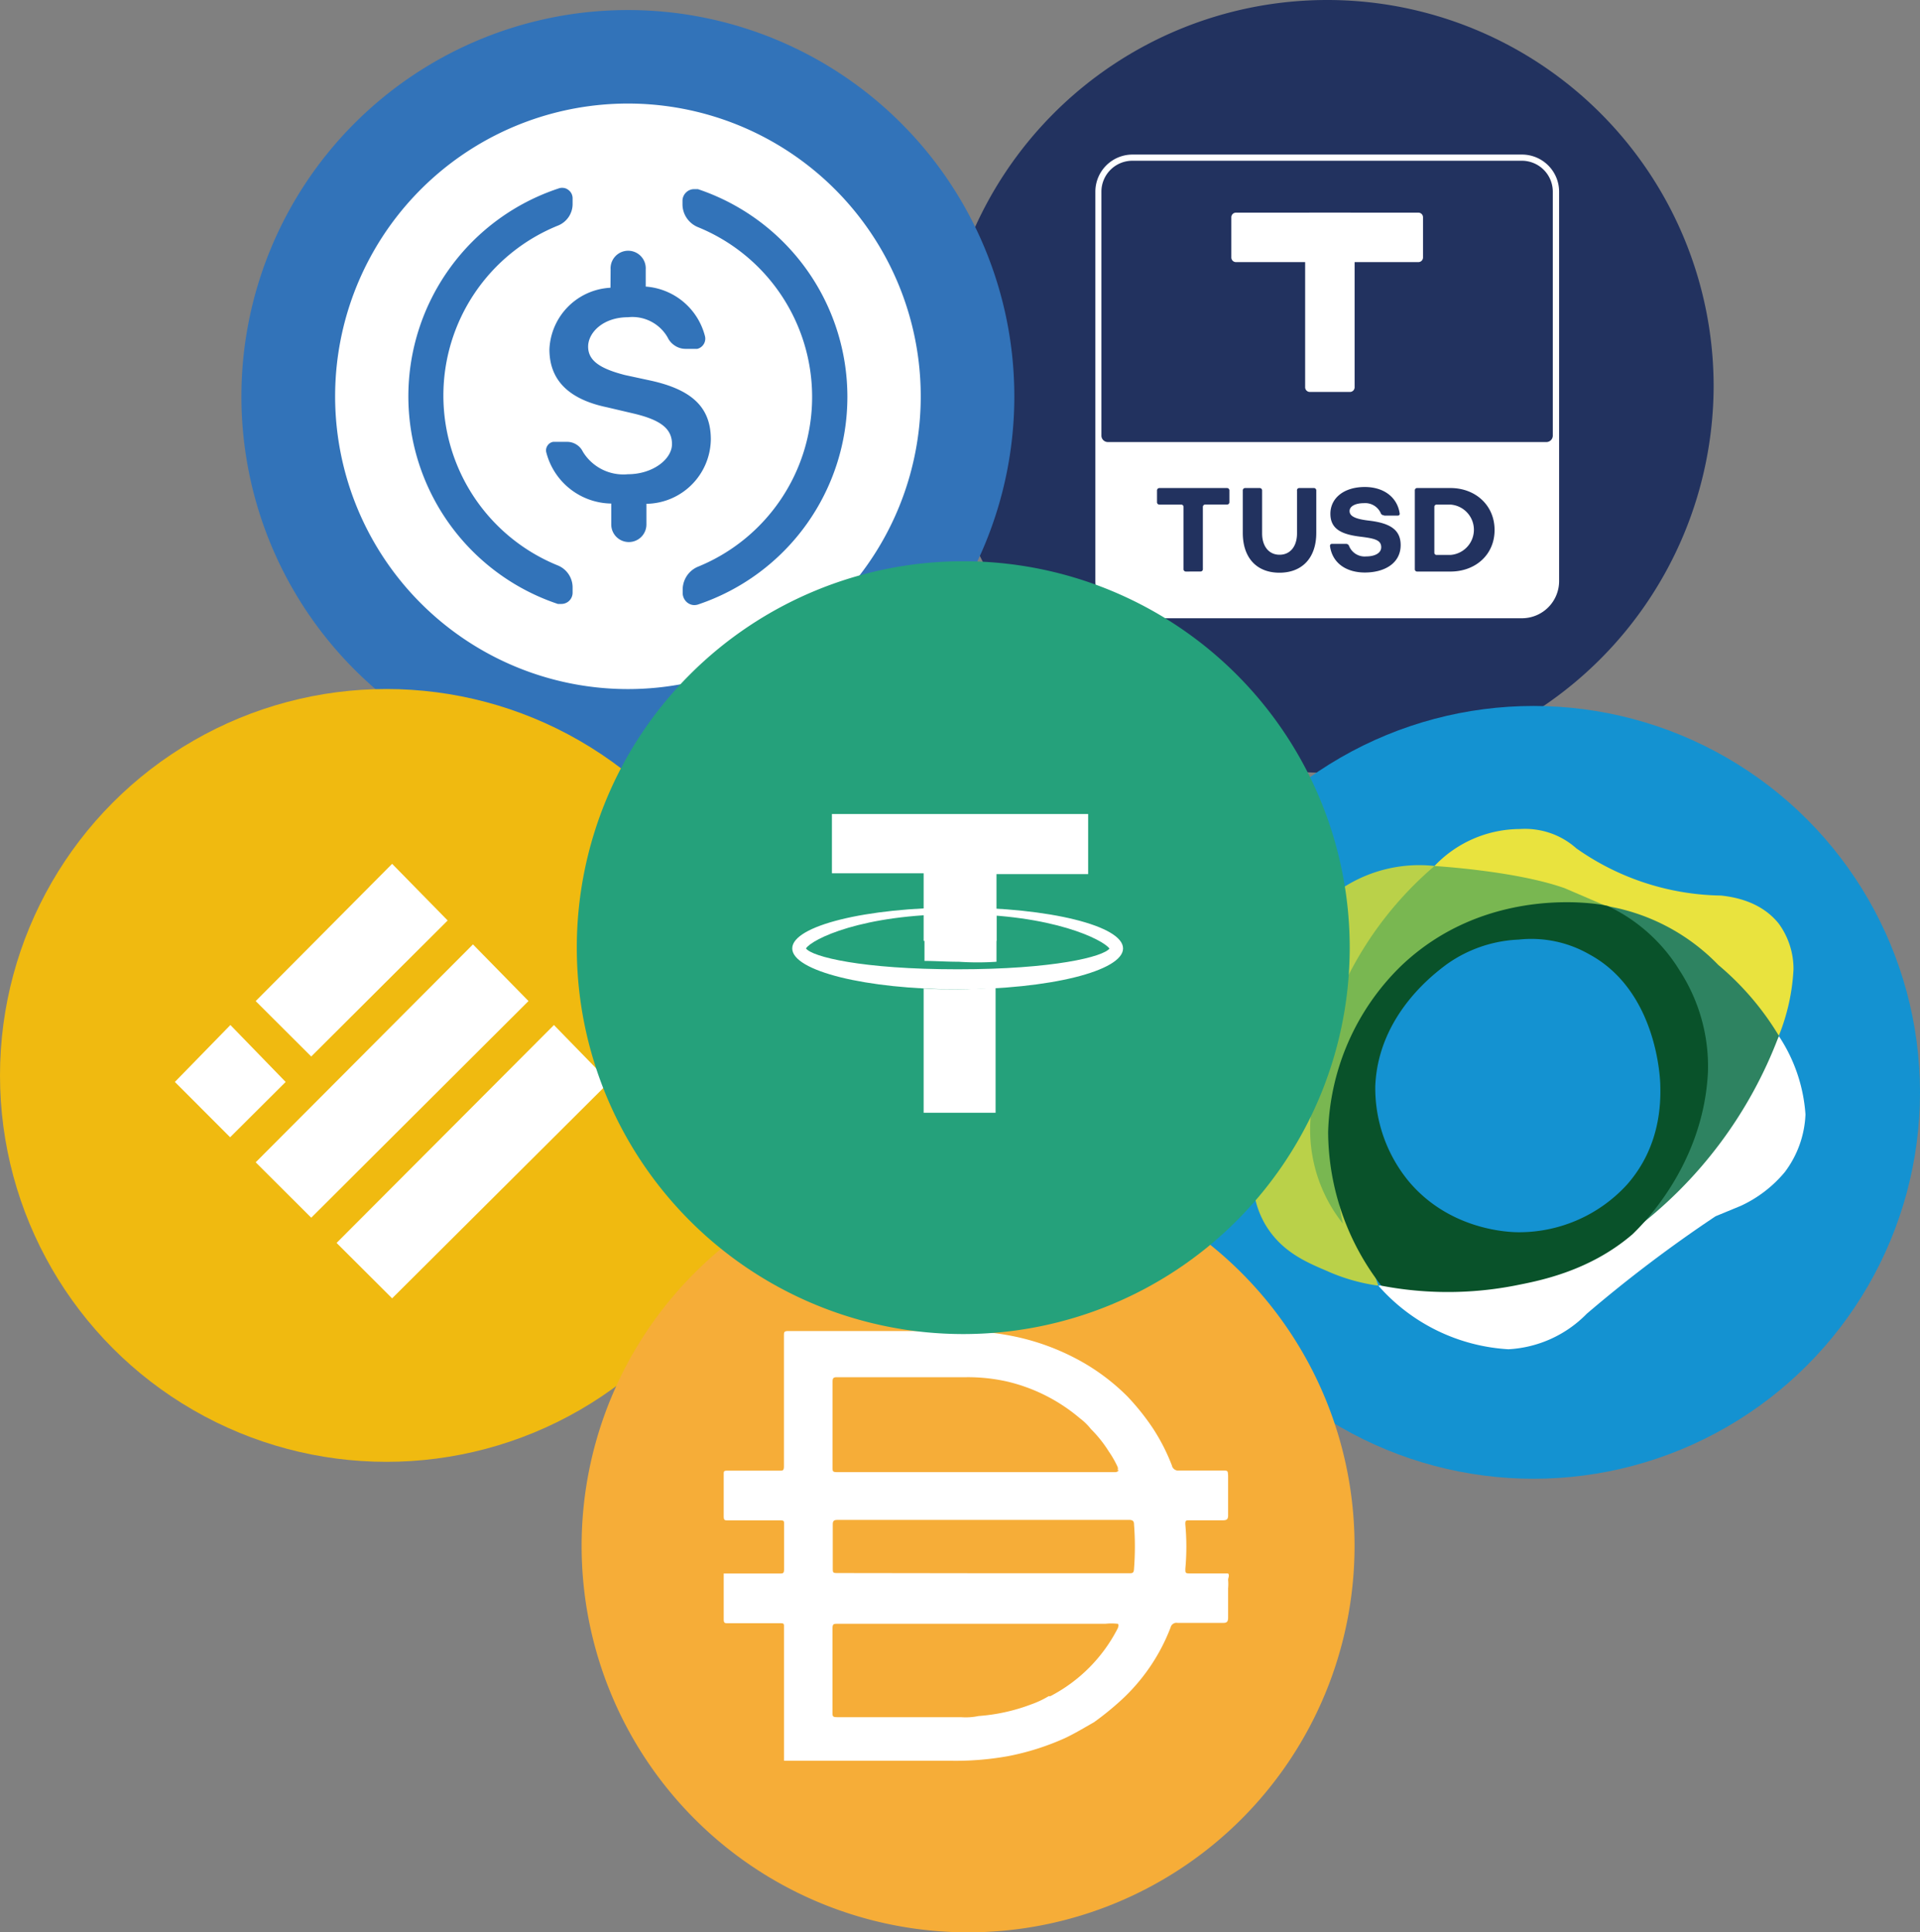 <svg xmlns="http://www.w3.org/2000/svg" viewBox="0 0 298.09 300.05"><rect x="0" y="0" width="298.09" height="300.05" fill="#808080" stroke="none"/><defs><style>.cls-1{fill:#22325f;}.cls-14,.cls-2,.cls-5{fill:#fff;}.cls-3{fill:#3273b9;}.cls-4{fill:#f0ba10;}.cls-5{stroke:#fff;stroke-width:0.5px;}.cls-6{fill:#1492d1;}.cls-7{fill:#e9e33e;}.cls-8{fill:#bad149;}.cls-9{fill:#79b751;}.cls-10{fill:#2e8361;}.cls-11{fill:#09522a;}.cls-12{fill:#f6ad38;}.cls-13{fill:#25a17b;}.cls-14{fill-rule:evenodd;}</style></defs><g id="TUSD"><path class="cls-1" d="M206.05,120a60,60,0,1,1,60-60A60.18,60.18,0,0,1,206.05,120Z"/><path class="cls-2" d="M236.3,96H175.82a5.77,5.77,0,0,1-5.76-5.76V29.76A5.77,5.77,0,0,1,175.82,24H236.3a5.77,5.77,0,0,1,5.76,5.76V90.24A5.77,5.77,0,0,1,236.3,96Z"/><path class="cls-1" d="M184.1,88.75a.36.36,0,0,1-.35-.36V78.72a.36.36,0,0,0-.34-.37H180a.36.36,0,0,1-.37-.34V76.14a.38.38,0,0,1,.37-.36h10.51a.37.37,0,0,1,.36.36V78a.35.35,0,0,1-.36.34h-3.4a.37.37,0,0,0-.36.37v9.67a.35.35,0,0,1-.34.36Z"/><path class="cls-1" d="M201.36,76.14a.35.35,0,0,1,.34-.36H204a.37.37,0,0,1,.36.36v6.6c0,3.91-2.21,6.19-5.72,6.19s-5.69-2.28-5.69-6.19v-6.6a.36.36,0,0,1,.35-.36h2.28a.38.38,0,0,1,.37.36v6.7c0,1.92,1,3.3,2.71,3.3s2.71-1.38,2.71-3.3v-6.7Z"/><path class="cls-1" d="M214.87,80a.48.48,0,0,1-.51-.34,2.64,2.64,0,0,0-2.62-1.53c-1.2,0-2.21.42-2.21,1.23s.93,1.24,3,1.48c3.13.37,4.93,1.32,4.93,3.8,0,2.79-2.45,4.26-5.57,4.26-2.71,0-5-1.32-5.4-4.09,0-.26.09-.36.36-.36h2.1a.49.49,0,0,1,.5.33,2.61,2.61,0,0,0,2.67,1.62c1.24,0,2.32-.46,2.32-1.43,0-1.17-1.14-1.38-3.43-1.66-2.63-.35-4.46-1.11-4.46-3.53s2.08-4.16,5.34-4.16c2.94,0,5,1.58,5.4,4,.06.26,0,.44-.31.44h-2.1Z"/><path class="cls-1" d="M220,88.75a.35.35,0,0,1-.34-.36V76.14a.35.35,0,0,1,.34-.36h5.19c3.85,0,6.85,2.65,6.85,6.52s-3,6.45-6.85,6.45Zm5.19-2.58a3.92,3.92,0,0,0,0-7.82h-2.16a.35.35,0,0,0-.34.36v7.12a.34.34,0,0,0,.34.34Z"/><path class="cls-1" d="M240.13,68.64H172a1,1,0,0,1-1-1V29.76a4.81,4.81,0,0,1,4.8-4.8h60.48a4.81,4.81,0,0,1,4.8,4.8V67.68A1,1,0,0,1,240.13,68.64Z"/><path class="cls-2" d="M209.59,60.86h-6.24a.73.73,0,0,1-.72-.72V33.74a.72.72,0,0,1,.72-.72h6.24a.72.72,0,0,1,.72.72v26.4A.72.72,0,0,1,209.59,60.86Z"/><path class="cls-2" d="M220.21,40.7H191.89a.72.72,0,0,1-.72-.72V33.74a.72.72,0,0,1,.72-.72h28.32a.72.72,0,0,1,.72.72V40A.72.72,0,0,1,220.21,40.7Z"/></g><g id="USDC"><path class="cls-3" d="M97.48,121.56a60,60,0,1,0-60-60A60,60,0,0,0,97.48,121.56Z"/><path class="cls-2" d="M97.48,107A45.46,45.46,0,1,1,129.62,93.7,45.45,45.45,0,0,1,97.48,107Zm-2.7-62.32a10,10,0,0,0-9.48,9.56c0,4.68,2.86,7.73,8.93,9l4.26,1c4.14,1,5.84,2.36,5.84,4.72s-3,4.68-6.85,4.68a7.36,7.36,0,0,1-7-3.52,2.62,2.62,0,0,0-1-1.1,2.66,2.66,0,0,0-1.4-.41H85.88a1.32,1.32,0,0,0-.49.19,1.43,1.43,0,0,0-.59.86,1.35,1.35,0,0,0,0,.53,10.57,10.57,0,0,0,10.1,8v3.25a2.73,2.73,0,0,0,5.46,0V78.23a10.14,10.14,0,0,0,10-10c0-4.91-2.83-7.74-9.52-9.17L97,58.23c-3.87-1-5.69-2.24-5.69-4.41s2.32-4.56,6.19-4.56a6.31,6.31,0,0,1,6.15,3.13,3.1,3.1,0,0,0,1.14,1.29,3,3,0,0,0,1.65.49h1.82a1.63,1.63,0,0,0,1.2-1.93,10.26,10.26,0,0,0-9.21-7.74V41.83a2.73,2.73,0,1,0-5.45,0ZM63.4,61.56A34,34,0,0,0,86.61,93.78h.54a1.74,1.74,0,0,0,1.24-.51A1.76,1.76,0,0,0,88.9,92v-.81a3.69,3.69,0,0,0-2.25-3.37,28.47,28.47,0,0,1,0-52.8,3.61,3.61,0,0,0,2.25-3.33v-.89a1.63,1.63,0,0,0-.18-.75,1.58,1.58,0,0,0-.51-.58,1.43,1.43,0,0,0-.71-.29,1.56,1.56,0,0,0-.77.08A34,34,0,0,0,63.4,61.56Zm68.16,0a34,34,0,0,0-23.21-32.19h-.58a1.78,1.78,0,0,0-1.28.54,1.81,1.81,0,0,0-.53,1.28v.58a3.8,3.8,0,0,0,.66,2.09,3.88,3.88,0,0,0,1.69,1.39,28.47,28.47,0,0,1,0,52.77,3.84,3.84,0,0,0-1.66,1.38,3.9,3.9,0,0,0-.66,2.06v.66a1.92,1.92,0,0,0,.21.82,1.84,1.84,0,0,0,1.35,1,1.84,1.84,0,0,0,.84-.08,34,34,0,0,0,23.17-32.26Z"/></g><g id="BUSD"><circle class="cls-4" cx="60" cy="166.99" r="60"/><path class="cls-5" d="M60.88,134.49l8.27,8.44L48.32,163.7l-8.27-8.25Z"/><path class="cls-5" d="M73.43,147l8.27,8.44L48.32,188.73l-8.27-8.25Z"/><path class="cls-5" d="M35.77,159.52,44,168l-8.27,8.24L27.5,168Z"/><path class="cls-5" d="M86,159.52,94.26,168,60.88,201.25,52.61,193Z"/></g><g id="USDP"><circle class="cls-6" cx="238.09" cy="169.62" r="60"/><path class="cls-2" d="M214,199.64a29.11,29.11,0,0,0,20.19,9.87A18.37,18.37,0,0,0,246.35,204a211.21,211.21,0,0,1,20-15.14l3.9-1.61A19.53,19.53,0,0,0,277.1,182a15.92,15.92,0,0,0,3.21-8.95,25.11,25.11,0,0,0-4.13-12.16A76.17,76.17,0,0,1,214,199.64Z"/><path class="cls-7" d="M222.71,134.47A18.37,18.37,0,0,1,236,128.73a12.09,12.09,0,0,1,4.66.62,11.85,11.85,0,0,1,4.06,2.37,39.94,39.94,0,0,0,22.49,7.34c2.07.23,6.2.92,8.95,4.36a11.94,11.94,0,0,1,2.29,7.11,31.87,31.87,0,0,1-2.29,10.33Z"/><path class="cls-8" d="M214,199.64a29.33,29.33,0,0,1-8-2.29c-3.22-1.38-7.12-3-9.64-7.35a14.27,14.27,0,0,1-1.84-7.34,31.84,31.84,0,0,1,3.44-14,64.32,64.32,0,0,0,4.36-16.75l1.15-4.59c.69-2.29,1.15-4.59,2.76-6.88l2.52-2.76a21.81,21.81,0,0,1,14-3.21A71.54,71.54,0,0,0,214,199.64Z"/><path class="cls-9" d="M222.72,134.47c-.23,0,12.39.69,20.19,3.44l6.43,2.76c-2.53-.23-18.59-.92-30.75,11.24-15.38,15.6-10.33,37-10.1,38.09a23.41,23.41,0,0,1-5.05-15.83,55.06,55.06,0,0,1,19.28-39.7Z"/><path class="cls-10" d="M253.47,191.15a45.89,45.89,0,0,0-4.13-50.48,31.44,31.44,0,0,1,17.44,9.17,43.68,43.68,0,0,1,9.4,11,67.63,67.63,0,0,1-22.71,30.29Z"/><path class="cls-11" d="M260.81,150.76a26.23,26.23,0,0,0-11.24-10.1c-1.84-.45-19-3.21-32.13,9.41a37.46,37.46,0,0,0-11.24,25.7,39.19,39.19,0,0,0,8.26,23.87,54.74,54.74,0,0,0,20.65,0c3.44-.69,11.47-2.07,18.36-8,.92-.92,11-10.33,11.7-25.24A27.39,27.39,0,0,0,260.81,150.76ZM252.55,184a22.7,22.7,0,0,1-16.75,7.34c-1.38,0-10.56-.23-17-7.8a22.76,22.76,0,0,1-5.28-14.92c.46-11,9.18-17.44,11-18.82a20.72,20.72,0,0,1,11.25-3.9,18.11,18.11,0,0,1,11,2.3c10.56,5.73,11,19.5,11,20.42C257.83,171.19,257.83,178.07,252.55,184Z"/></g><g id="DAI"><path class="cls-12" d="M150.3,180.05a60,60,0,1,1-60,60A60,60,0,0,1,150.3,180.05Z"/><path class="cls-2" d="M152.51,244.29h22.8c.48,0,.71,0,.75-.64a45,45,0,0,0,0-7c0-.45-.23-.64-.71-.64H130c-.56,0-.71.19-.71.71v6.68c0,.86,0,.86.9.86Zm21-16a.67.67,0,0,0,0-.52,15.41,15.41,0,0,0-1.35-2.37,19.47,19.47,0,0,0-2.78-3.49,9.43,9.43,0,0,0-1.72-1.68,27,27,0,0,0-11.26-5.7,27.87,27.87,0,0,0-6.37-.68H129.89c-.56,0-.63.23-.63.72v13.31c0,.56,0,.71.71.71h43.27s.38-.08.45-.3Zm0,23.85a8.71,8.71,0,0,0-1.91,0H130c-.56,0-.75,0-.75.75v13c0,.6,0,.75.75.75h19.2a9.59,9.59,0,0,0,2.73-.18,28.89,28.89,0,0,0,8.15-1.8,14.75,14.75,0,0,0,2.73-1.28h.26a24.34,24.34,0,0,0,10.46-10.53s.27-.57,0-.72Zm-51.79,21.26V252.62c0-.49,0-.57-.6-.57H113c-.45,0-.64,0-.64-.6v-7.12h8.7c.48,0,.67,0,.67-.64v-7.05c0-.45,0-.56-.6-.56H113c-.45,0-.64,0-.64-.6v-6.6c0-.41,0-.52.6-.52H121c.56,0,.71,0,.71-.71V207.43c0-.6,0-.75.75-.75H150.6a42.55,42.55,0,0,1,6.07.68,36.48,36.48,0,0,1,11.74,4.35,33,33,0,0,1,6.6,5.1,36.89,36.89,0,0,1,4,5,30.44,30.44,0,0,1,2.93,5.74,1,1,0,0,0,1.12.79h6.71c.86,0,.86,0,.9.83v6.15c0,.6-.22.75-.82.75h-5.18c-.52,0-.68,0-.64.67a37.43,37.43,0,0,1,0,6.86c0,.64,0,.72.72.72h5.92c.26.33,0,.67,0,1a7.17,7.17,0,0,1,0,1.31v4.54c0,.64-.19.83-.75.83h-7.09a.94.94,0,0,0-1.09.71,29.81,29.81,0,0,1-7.87,11.47,46.18,46.18,0,0,1-4,3.23c-1.5.86-3,1.76-4.5,2.47a39.82,39.82,0,0,1-8.85,2.81,46,46,0,0,1-8.77.72h-26v0Z"/></g><g id="USDT"><path class="cls-13" d="M209.55,147.15a60,60,0,1,1-60-60A60,60,0,0,1,209.55,147.15Z"/><path class="cls-2" d="M143.4,146.1V135.6H129.16v-9.2h39.78v9.33H154.71V146.1Z"/><path class="cls-14" d="M123,147.27c0-3.5,11.44-6.35,25.68-6.35s25.68,2.85,25.68,6.35-11.44,6.35-25.68,6.35S123,150.76,123,147.27Zm49.23,0c-.93-1.3-8.65-5.32-23.55-5.32s-22.62,3.89-23.55,5.32c.93,1.29,8.65,3.24,23.55,3.24S171.34,148.56,172.27,147.27Z"/><path class="cls-2" d="M154.71,149.34v-7.26c-1.87-.13-3.86-.26-5.86-.26s-3.59,0-5.32.13v7.26c1.6,0,3.46.13,5.32.13A44.06,44.06,0,0,0,154.71,149.34Z"/><path class="cls-2" d="M148.72,153.62c-1.86,0-3.59,0-5.32-.13v19.3h11.17V153.36C152.71,153.49,150.71,153.62,148.72,153.62Z"/></g></svg>